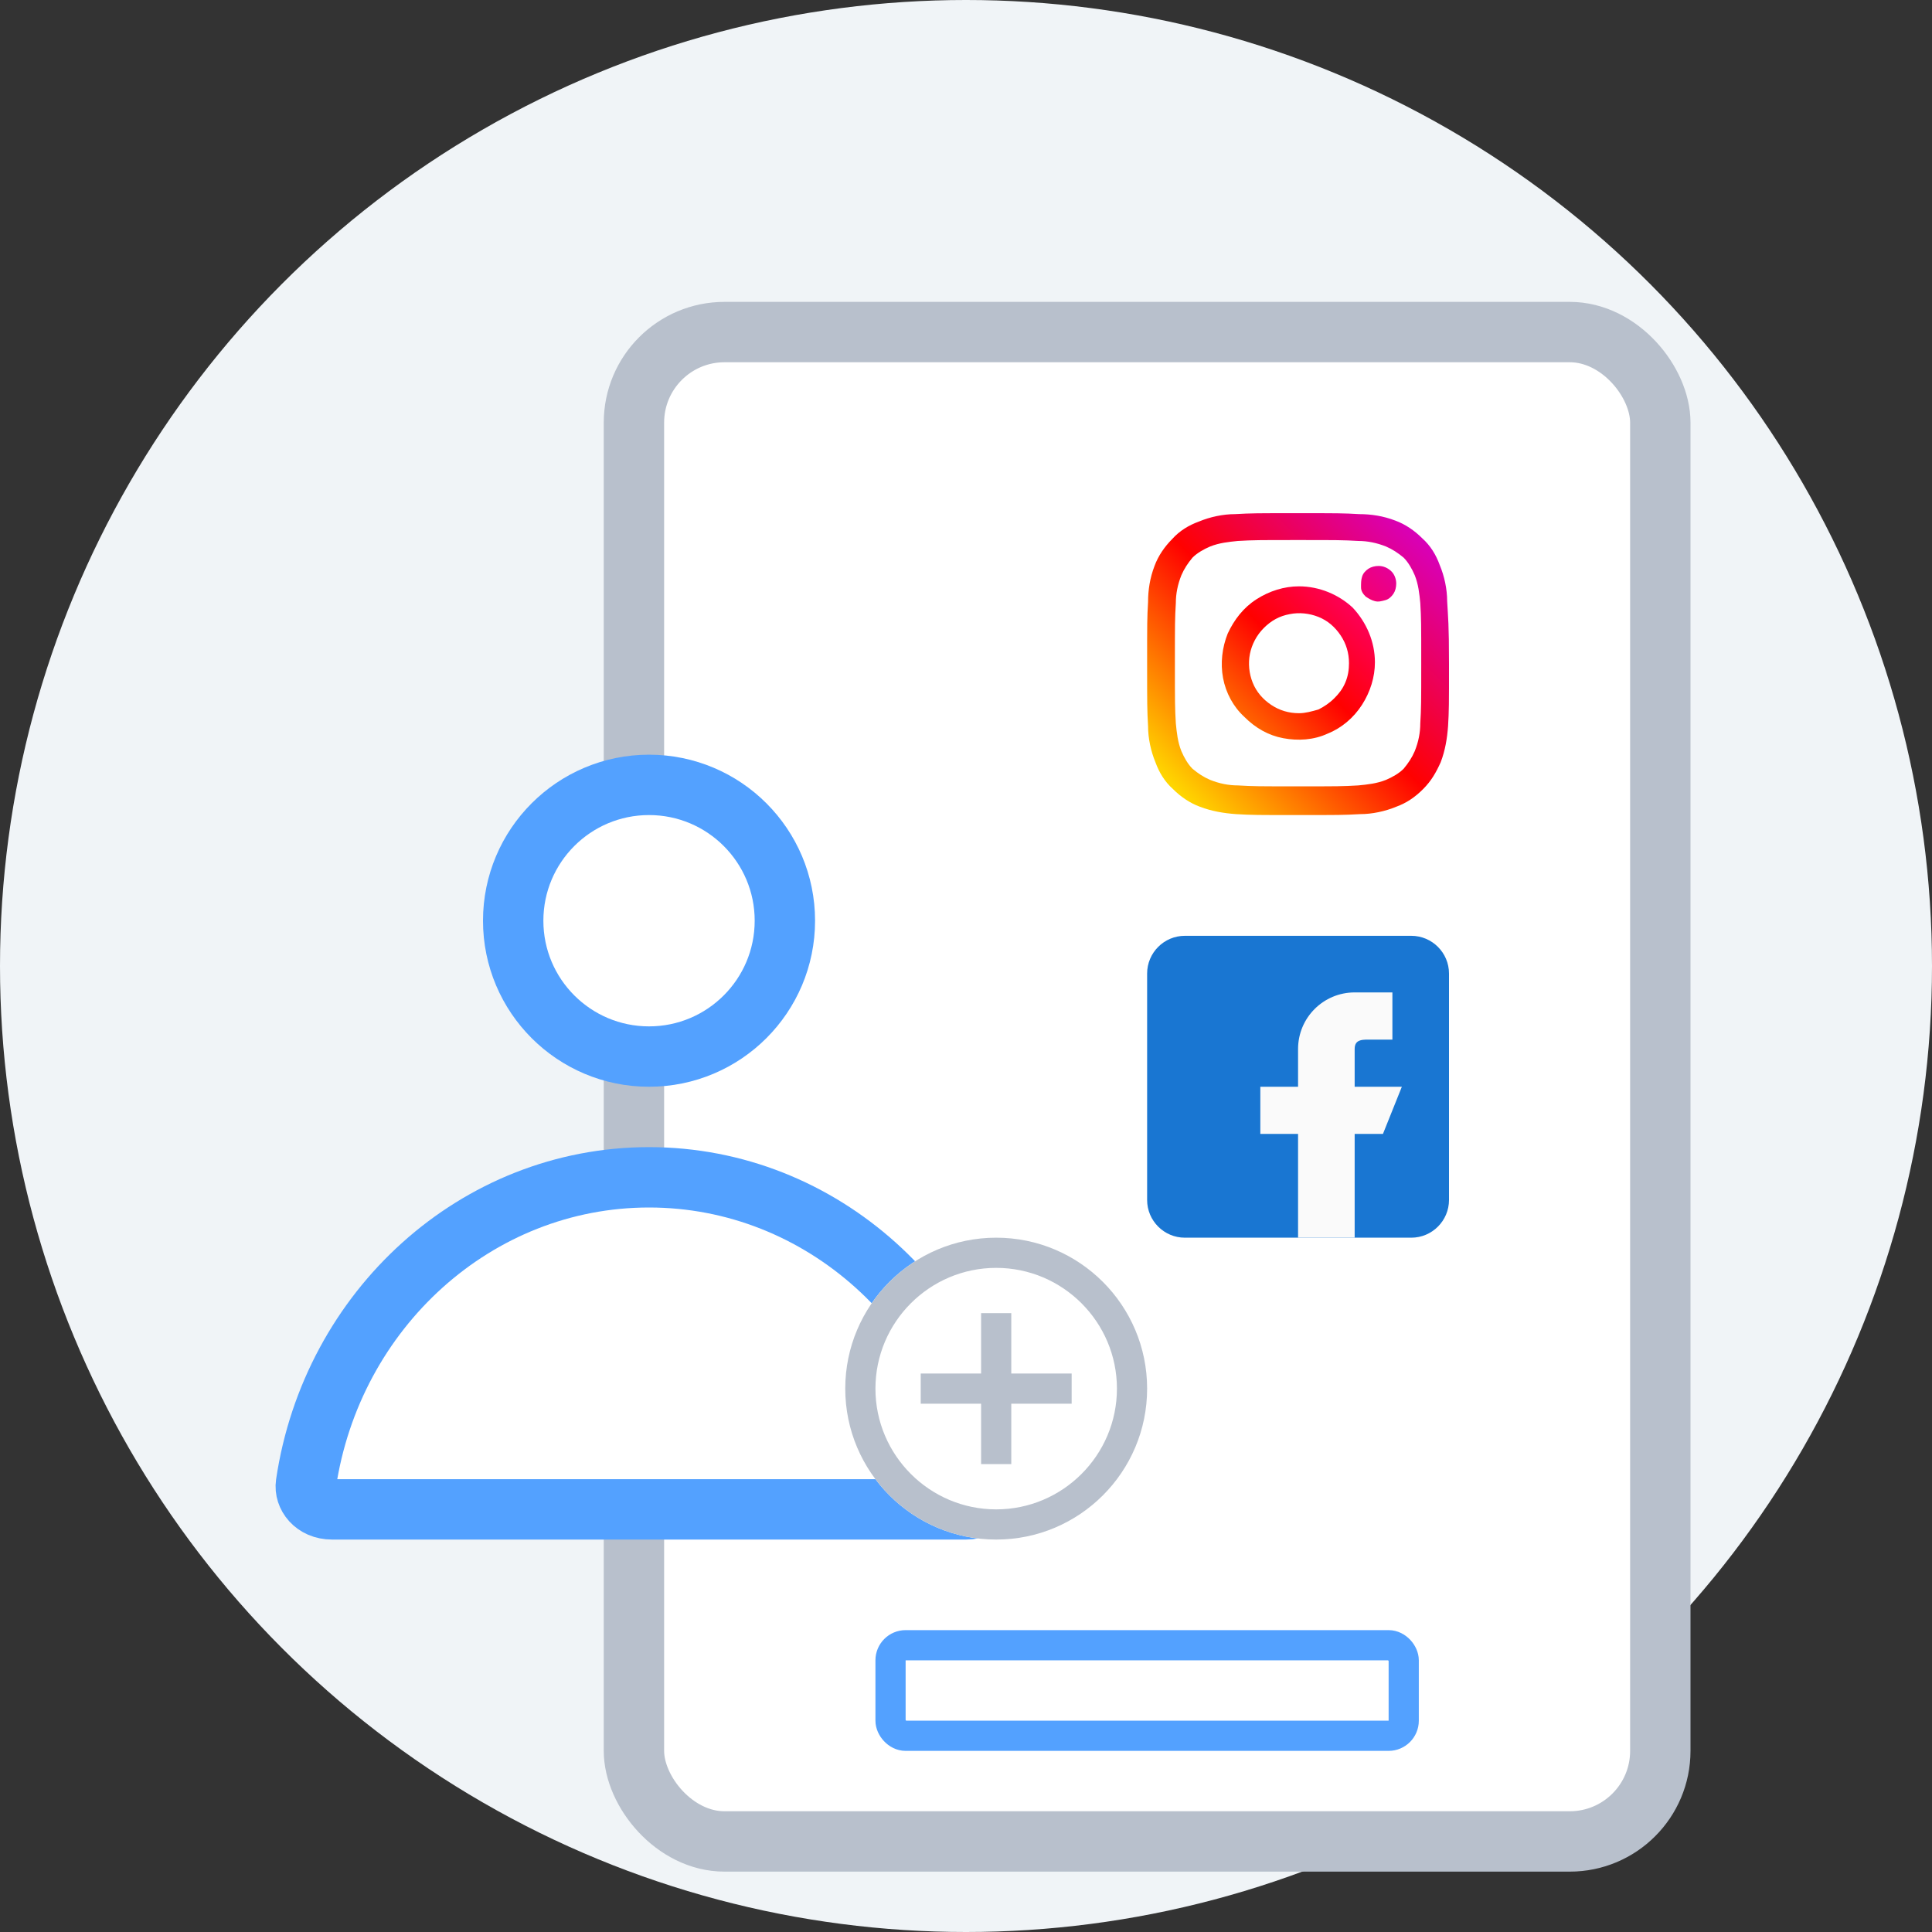 <svg width="64" height="64" viewBox="0 0 64 64" fill="none" xmlns="http://www.w3.org/2000/svg">
<rect x="0" y="0" width="64" height="64" fill="#333333" stroke="none"/>
<circle cx="32" cy="32" r="32" fill="#F0F4F7"/>
<rect x="21" y="11" width="34" height="50" rx="3" fill="white" stroke="#B8C0CC" stroke-width="2"/>
<rect x="29.5" y="54.5" width="17" height="3" rx="0.5" stroke="#53A1FF"/>
<circle cx="21.5" cy="30.5" r="4.5" fill="white" stroke="#53A1FF" stroke-width="2"/>
<path d="M32.865 49.153C32.922 49.542 32.6 50 32 50H11C10.4 50 10.078 49.542 10.135 49.153C10.99 43.373 15.78 39 21.5 39C27.22 39 32.01 43.373 32.865 49.153Z" fill="white" stroke="#53A1FF" stroke-width="2"/>
<path d="M47.939 19.914C47.939 19.515 47.847 19.086 47.693 18.718C47.571 18.38 47.386 18.074 47.11 17.828C46.865 17.583 46.558 17.368 46.221 17.245C45.822 17.092 45.423 17.031 45.025 17.031C44.503 17 44.319 17 42.969 17C41.62 17 41.466 17 40.914 17.031C40.515 17.031 40.086 17.123 39.718 17.276C39.38 17.399 39.074 17.583 38.828 17.859C38.583 18.104 38.368 18.411 38.245 18.748C38.092 19.147 38.031 19.546 38.031 19.945C38 20.466 38 20.65 38 22C38 23.35 38 23.503 38.031 24.055C38.031 24.454 38.123 24.883 38.276 25.252C38.399 25.589 38.583 25.896 38.859 26.141C39.104 26.387 39.411 26.601 39.748 26.724C40.147 26.877 40.546 26.939 40.945 26.969C41.466 27 41.65 27 43 27C44.35 27 44.503 27 45.055 26.969C45.454 26.969 45.883 26.877 46.252 26.724C46.589 26.601 46.865 26.417 47.141 26.141C47.417 25.865 47.571 25.589 47.724 25.252C47.877 24.853 47.939 24.454 47.969 24.055C48 23.534 48 23.35 48 22C48 20.65 47.969 20.466 47.939 19.914ZM47.049 23.963C47.049 24.27 46.988 24.577 46.865 24.883C46.773 25.098 46.65 25.282 46.497 25.466C46.344 25.62 46.129 25.742 45.914 25.834C45.607 25.957 45.301 25.988 44.994 26.018C44.472 26.049 44.319 26.049 43 26.049C41.681 26.049 41.528 26.049 41.006 26.018C40.699 26.018 40.393 25.957 40.086 25.834C39.871 25.742 39.687 25.62 39.503 25.466C39.35 25.313 39.227 25.098 39.135 24.883C39.012 24.577 38.982 24.27 38.951 23.963C38.92 23.442 38.92 23.288 38.92 21.969C38.92 20.65 38.92 20.497 38.951 19.976C38.951 19.669 39.012 19.362 39.135 19.055C39.227 18.84 39.35 18.656 39.503 18.472C39.656 18.319 39.871 18.196 40.086 18.104C40.393 17.982 40.699 17.951 41.006 17.92C41.528 17.89 41.681 17.89 43 17.89C44.319 17.89 44.472 17.89 44.994 17.92C45.301 17.92 45.607 17.982 45.914 18.104C46.129 18.196 46.313 18.319 46.497 18.472C46.65 18.626 46.773 18.84 46.865 19.055C46.988 19.362 47.018 19.669 47.049 19.976C47.08 20.497 47.08 20.65 47.08 21.969C47.08 23.288 47.08 23.442 47.049 23.963Z" fill="url(#paint0_linear)"/>
<path d="M43.031 19.423C42.54 19.423 42.049 19.577 41.62 19.853C41.19 20.129 40.883 20.528 40.669 20.988C40.485 21.448 40.423 21.969 40.515 22.46C40.607 22.951 40.853 23.411 41.221 23.748C41.589 24.117 42.018 24.362 42.509 24.454C43 24.546 43.522 24.515 43.982 24.301C44.442 24.117 44.84 23.779 45.117 23.35C45.393 22.92 45.546 22.43 45.546 21.939C45.546 21.264 45.27 20.62 44.81 20.129C44.35 19.699 43.706 19.423 43.031 19.423ZM43.031 23.626C42.693 23.626 42.386 23.534 42.11 23.35C41.834 23.166 41.62 22.92 41.497 22.613C41.374 22.307 41.344 21.969 41.405 21.663C41.466 21.356 41.62 21.049 41.865 20.804C42.11 20.558 42.386 20.405 42.724 20.344C43.031 20.282 43.368 20.313 43.675 20.436C43.982 20.558 44.227 20.773 44.411 21.049C44.595 21.325 44.687 21.632 44.687 21.969C44.687 22.184 44.656 22.399 44.564 22.613C44.472 22.828 44.35 22.982 44.196 23.135C44.043 23.288 43.859 23.411 43.675 23.503C43.46 23.564 43.245 23.626 43.031 23.626Z" fill="url(#paint1_linear)"/>
<path d="M46.252 19.331C46.252 19.454 46.221 19.577 46.16 19.669C46.098 19.761 46.006 19.853 45.884 19.883C45.761 19.914 45.669 19.945 45.546 19.914C45.423 19.883 45.331 19.822 45.239 19.761C45.147 19.669 45.086 19.577 45.086 19.454C45.086 19.331 45.086 19.209 45.117 19.117C45.147 18.994 45.239 18.902 45.331 18.84C45.423 18.779 45.546 18.748 45.669 18.748C45.822 18.748 45.976 18.81 46.098 18.933C46.19 19.025 46.252 19.178 46.252 19.331Z" fill="url(#paint2_linear)"/>
<path d="M46.75 31H39.25C38.561 31 38 31.561 38 32.25V39.75C38 40.439 38.561 41 39.25 41H46.75C47.439 41 48 40.439 48 39.75V32.25C48 31.561 47.439 31 46.75 31Z" fill="#1976D2"/>
<path d="M46.438 36H44.875V34.75C44.875 34.405 45.155 34.438 45.5 34.438H46.125V32.875H44.875C43.839 32.875 43 33.714 43 34.75V36H41.75V37.562H43V41H44.875V37.562H45.812L46.438 36Z" fill="#FAFAFA"/>
<circle cx="33" cy="46" r="5" fill="white"/>
<path d="M33.5 43.5H32.5V45.5H30.5V46.5H32.5V48.5H33.5V46.5H35.5V45.5H33.5V43.5ZM33 41C30.24 41 28 43.24 28 46C28 48.76 30.24 51 33 51C35.76 51 38 48.76 38 46C38 43.24 35.76 41 33 41ZM33 50C30.795 50 29 48.205 29 46C29 43.795 30.795 42 33 42C35.205 42 37 43.795 37 46C37 48.205 35.205 50 33 50Z" fill="#B8C0CC"/>
<defs>
<linearGradient id="paint0_linear" x1="38.892" y1="26.089" x2="47.139" y2="17.842" gradientUnits="userSpaceOnUse">
<stop stop-color="#FFD600"/>
<stop offset="0.5" stop-color="#FF0100"/>
<stop offset="1" stop-color="#D800B9"/>
</linearGradient>
<linearGradient id="paint1_linear" x1="41.216" y1="23.765" x2="44.819" y2="20.162" gradientUnits="userSpaceOnUse">
<stop stop-color="#FF6400"/>
<stop offset="0.5" stop-color="#FF0100"/>
<stop offset="1" stop-color="#FD0056"/>
</linearGradient>
<linearGradient id="paint2_linear" x1="45.241" y1="19.741" x2="46.083" y2="18.899" gradientUnits="userSpaceOnUse">
<stop stop-color="#F30072"/>
<stop offset="1" stop-color="#E50097"/>
</linearGradient>
</defs>
</svg>

